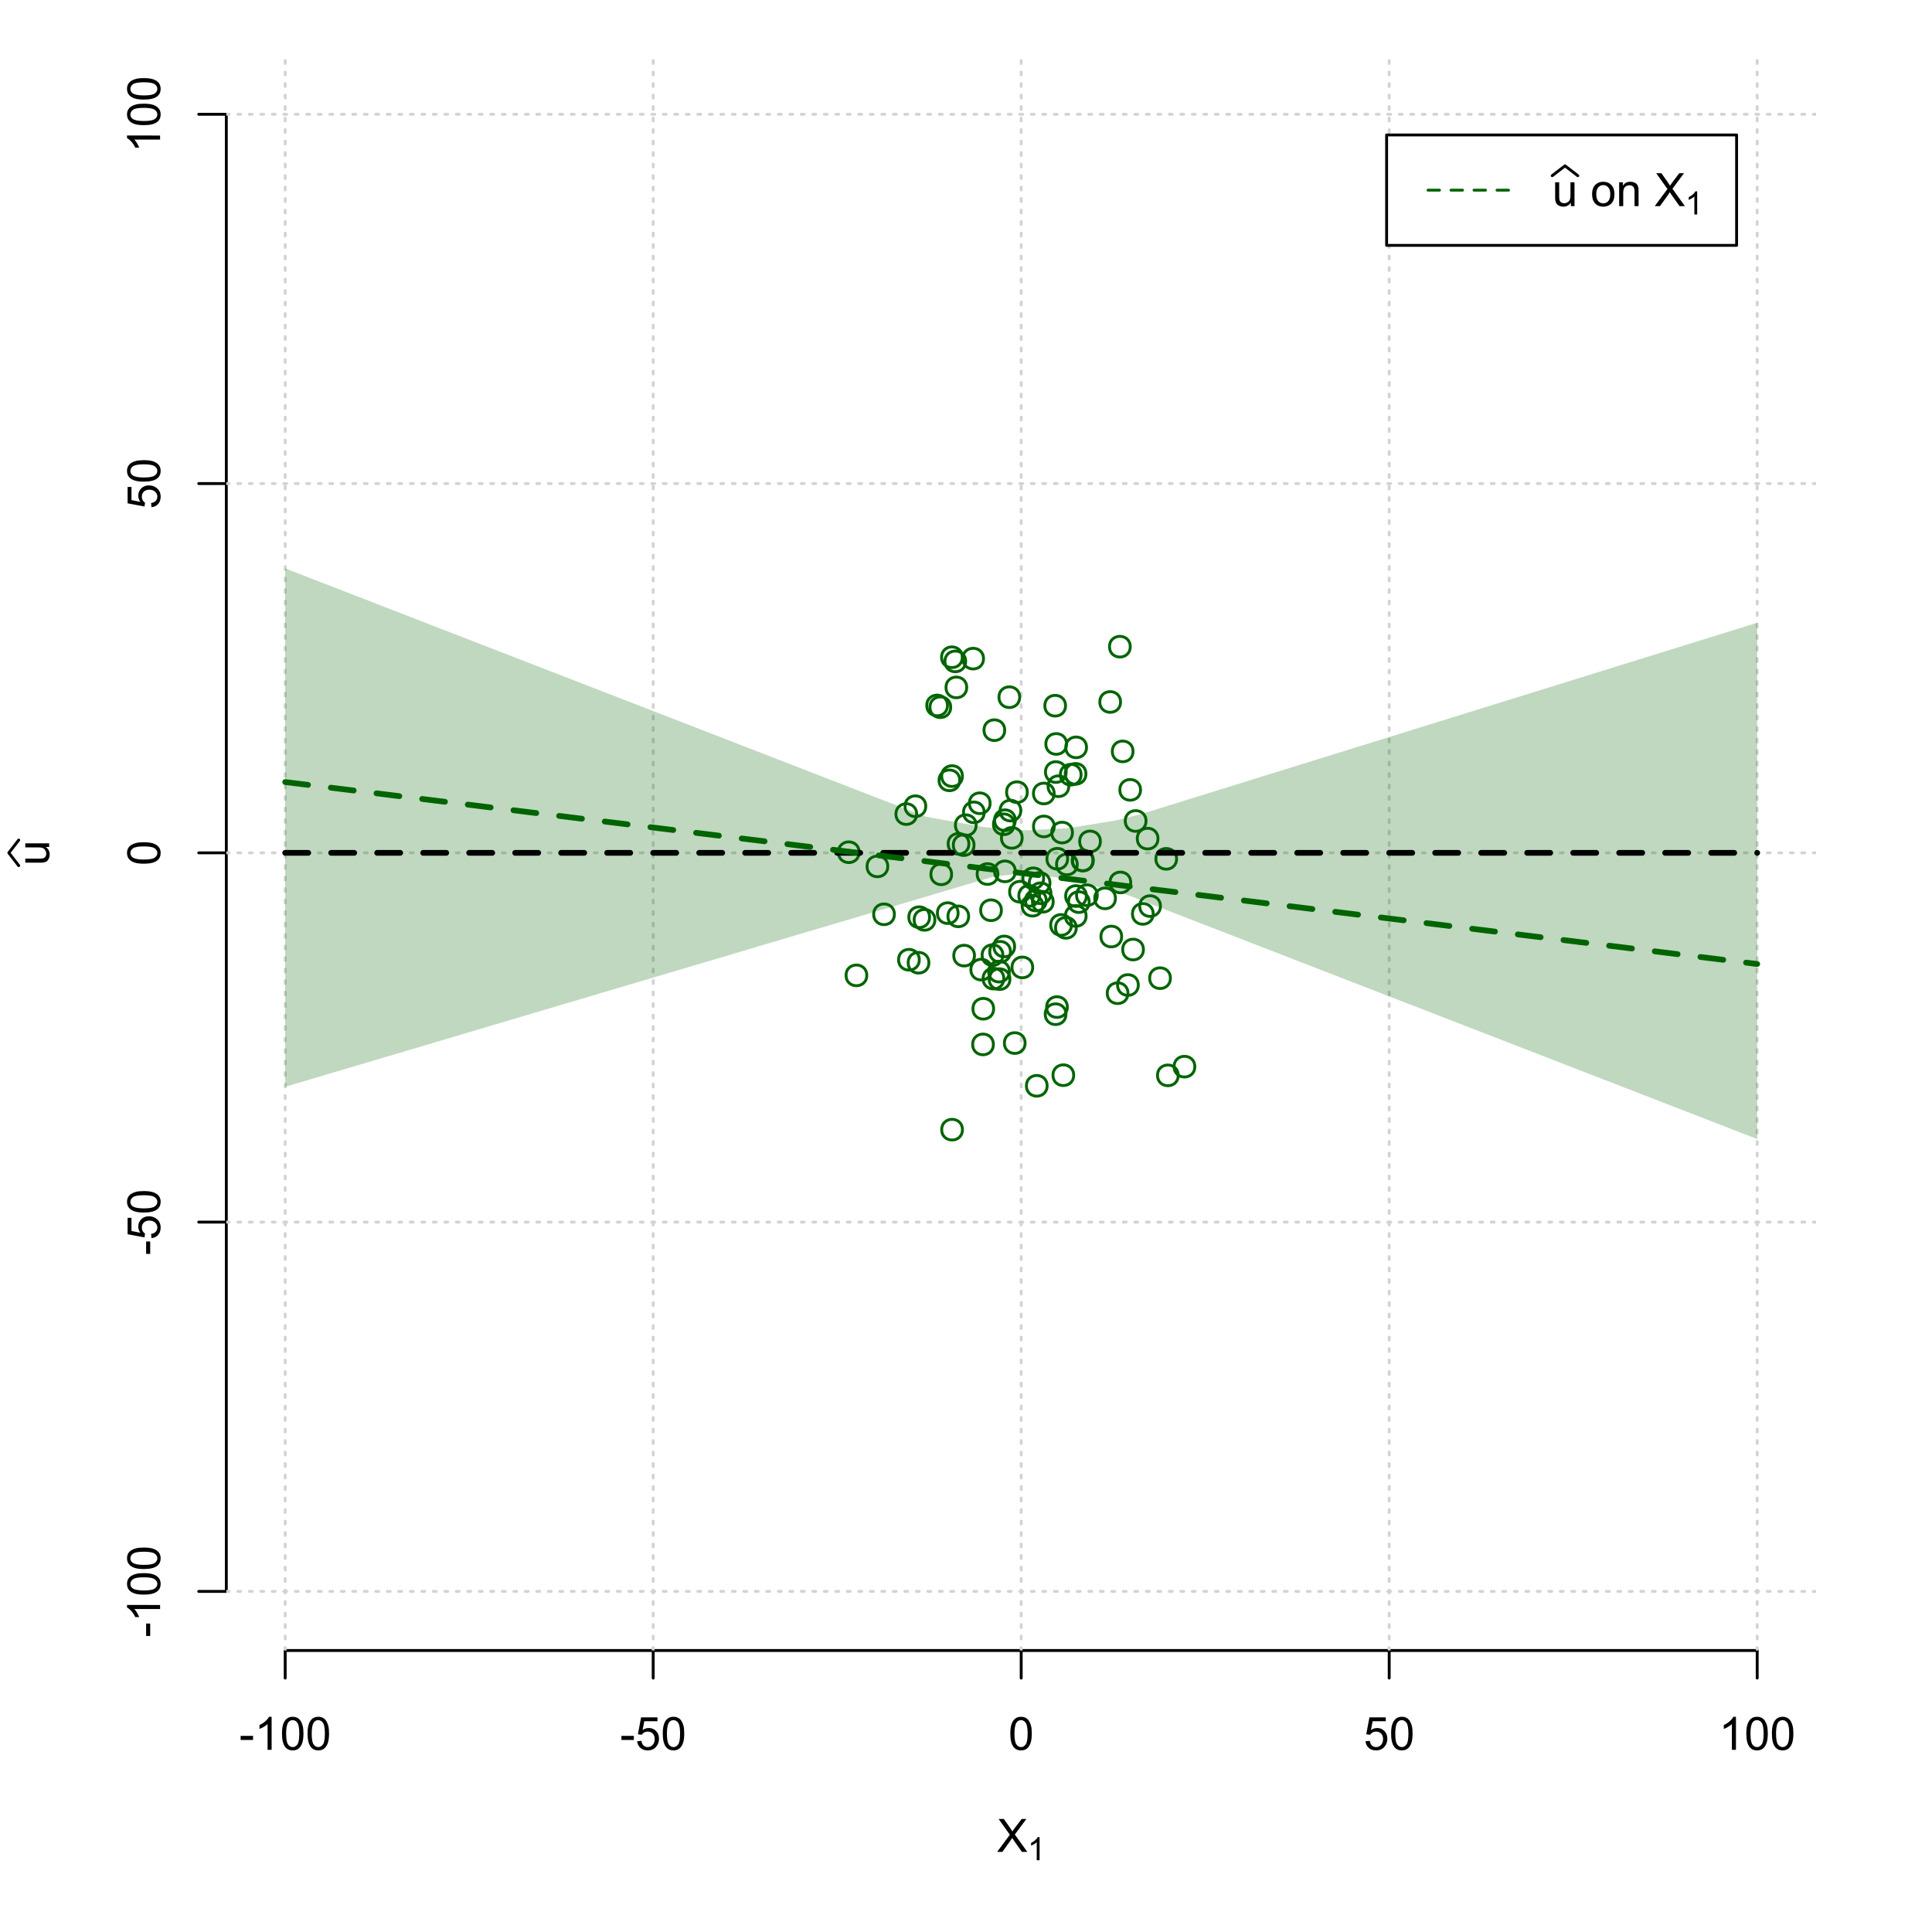 <?xml version="1.0" encoding="UTF-8"?>
<svg xmlns="http://www.w3.org/2000/svg" xmlns:xlink="http://www.w3.org/1999/xlink" width="504pt" height="504pt" viewBox="0 0 504 504" version="1.1">
<defs>
<g>
<symbol overflow="visible" id="glyph0-0">
<path style="stroke:none;" d="M 1.5 0 L 1.5 -7.5 L 7.5 -7.5 L 7.5 0 Z M 1.688 -0.188 L 7.312 -0.188 L 7.312 -7.312 L 1.688 -7.312 Z M 1.688 -0.188 "/>
</symbol>
<symbol overflow="visible" id="glyph0-1">
<path style="stroke:none;" d="M 0.055 0 L 3.375 -4.477 L 0.445 -8.59 L 1.797 -8.59 L 3.359 -6.387 C 3.68 -5.93 3.91 -5.578 4.047 -5.332 C 4.238 -5.645 4.465 -5.969 4.727 -6.312 L 6.457 -8.59 L 7.695 -8.59 L 4.676 -4.539 L 7.93 0 L 6.523 0 L 4.359 -3.062 C 4.238 -3.238 4.113 -3.43 3.984 -3.641 C 3.789 -3.324 3.652 -3.109 3.574 -2.992 L 1.418 0 Z M 0.055 0 "/>
</symbol>
<symbol overflow="visible" id="glyph0-2">
<path style="stroke:none;" d="M 0.383 -2.578 L 0.383 -3.641 L 3.621 -3.641 L 3.621 -2.578 Z M 0.383 -2.578 "/>
</symbol>
<symbol overflow="visible" id="glyph0-3">
<path style="stroke:none;" d="M 4.469 0 L 3.414 0 L 3.414 -6.719 C 3.16 -6.477 2.828 -6.234 2.414 -5.996 C 2 -5.75 1.629 -5.57 1.305 -5.449 L 1.305 -6.469 C 1.895 -6.742 2.41 -7.078 2.852 -7.477 C 3.293 -7.871 3.605 -8.254 3.789 -8.625 L 4.469 -8.625 Z M 4.469 0 "/>
</symbol>
<symbol overflow="visible" id="glyph0-4">
<path style="stroke:none;" d="M 0.5 -4.234 C 0.496 -5.246 0.602 -6.062 0.812 -6.688 C 1.02 -7.305 1.328 -7.785 1.742 -8.121 C 2.148 -8.457 2.668 -8.625 3.297 -8.625 C 3.758 -8.625 4.164 -8.531 4.512 -8.348 C 4.855 -8.16 5.141 -7.891 5.371 -7.543 C 5.594 -7.191 5.773 -6.766 5.906 -6.266 C 6.035 -5.762 6.098 -5.086 6.102 -4.234 C 6.098 -3.227 5.996 -2.414 5.789 -1.797 C 5.578 -1.176 5.266 -0.695 4.859 -0.359 C 4.445 -0.02 3.926 0.145 3.297 0.148 C 2.465 0.145 1.816 -0.148 1.348 -0.742 C 0.781 -1.457 0.496 -2.621 0.5 -4.234 Z M 1.582 -4.234 C 1.582 -2.824 1.746 -1.887 2.074 -1.418 C 2.402 -0.949 2.809 -0.715 3.297 -0.719 C 3.777 -0.715 4.184 -0.949 4.52 -1.422 C 4.848 -1.887 5.016 -2.824 5.016 -4.234 C 5.016 -5.648 4.848 -6.59 4.52 -7.055 C 4.184 -7.516 3.773 -7.746 3.289 -7.75 C 2.801 -7.746 2.414 -7.543 2.125 -7.137 C 1.762 -6.613 1.582 -5.645 1.582 -4.234 Z M 1.582 -4.234 "/>
</symbol>
<symbol overflow="visible" id="glyph0-5">
<path style="stroke:none;" d="M 0.5 -2.25 L 1.605 -2.344 C 1.684 -1.805 1.871 -1.398 2.176 -1.125 C 2.473 -0.852 2.836 -0.715 3.258 -0.719 C 3.766 -0.715 4.195 -0.906 4.547 -1.293 C 4.898 -1.672 5.074 -2.18 5.074 -2.82 C 5.074 -3.414 4.902 -3.891 4.566 -4.242 C 4.227 -4.59 3.785 -4.762 3.242 -4.766 C 2.898 -4.762 2.594 -4.684 2.32 -4.531 C 2.047 -4.375 1.832 -4.176 1.676 -3.93 L 0.688 -4.062 L 1.516 -8.473 L 5.789 -8.473 L 5.789 -7.465 L 2.359 -7.465 L 1.898 -5.156 C 2.414 -5.516 2.953 -5.695 3.523 -5.695 C 4.27 -5.695 4.902 -5.434 5.422 -4.914 C 5.934 -4.395 6.191 -3.727 6.195 -2.914 C 6.191 -2.133 5.965 -1.461 5.516 -0.898 C 4.961 -0.199 4.211 0.145 3.258 0.148 C 2.477 0.145 1.836 -0.07 1.344 -0.508 C 0.844 -0.941 0.562 -1.523 0.5 -2.25 Z M 0.5 -2.25 "/>
</symbol>
<symbol overflow="visible" id="glyph0-6">
<path style="stroke:none;" d="M 4.867 0 L 4.867 -0.914 C 4.379 -0.211 3.723 0.141 2.895 0.141 C 2.527 0.141 2.184 0.07 1.867 -0.07 C 1.547 -0.211 1.309 -0.387 1.156 -0.602 C 1 -0.812 0.895 -1.074 0.832 -1.383 C 0.785 -1.59 0.762 -1.918 0.766 -2.367 L 0.766 -6.223 L 1.82 -6.223 L 1.82 -2.773 C 1.816 -2.219 1.84 -1.848 1.887 -1.656 C 1.949 -1.379 2.09 -1.16 2.309 -1.004 C 2.523 -0.84 2.789 -0.762 3.105 -0.766 C 3.418 -0.762 3.715 -0.844 3.996 -1.008 C 4.273 -1.172 4.469 -1.391 4.586 -1.672 C 4.699 -1.949 4.758 -2.355 4.758 -2.891 L 4.758 -6.223 L 5.812 -6.223 L 5.812 0 Z M 4.867 0 "/>
</symbol>
<symbol overflow="visible" id="glyph0-7">
<path style="stroke:none;" d=""/>
</symbol>
<symbol overflow="visible" id="glyph0-8">
<path style="stroke:none;" d="M 0.398 -3.109 C 0.398 -4.262 0.719 -5.117 1.359 -5.672 C 1.895 -6.133 2.547 -6.363 3.316 -6.363 C 4.172 -6.363 4.871 -6.082 5.414 -5.52 C 5.953 -4.957 6.223 -4.184 6.227 -3.199 C 6.223 -2.398 6.102 -1.766 5.867 -1.309 C 5.625 -0.848 5.277 -0.492 4.82 -0.238 C 4.359 0.016 3.859 0.141 3.316 0.141 C 2.441 0.141 1.734 -0.137 1.203 -0.695 C 0.664 -1.254 0.398 -2.059 0.398 -3.109 Z M 1.484 -3.109 C 1.48 -2.309 1.656 -1.711 2.004 -1.32 C 2.348 -0.922 2.785 -0.727 3.316 -0.727 C 3.84 -0.727 4.273 -0.926 4.621 -1.324 C 4.969 -1.723 5.145 -2.328 5.145 -3.148 C 5.145 -3.914 4.969 -4.496 4.617 -4.895 C 4.266 -5.289 3.832 -5.488 3.316 -5.492 C 2.785 -5.488 2.348 -5.293 2.004 -4.898 C 1.656 -4.5 1.48 -3.902 1.484 -3.109 Z M 1.484 -3.109 "/>
</symbol>
<symbol overflow="visible" id="glyph0-9">
<path style="stroke:none;" d="M 0.789 0 L 0.789 -6.223 L 1.742 -6.223 L 1.742 -5.336 C 2.195 -6.02 2.855 -6.363 3.719 -6.363 C 4.09 -6.363 4.434 -6.293 4.754 -6.16 C 5.066 -6.023 5.305 -5.848 5.461 -5.633 C 5.617 -5.41 5.727 -5.152 5.789 -4.852 C 5.828 -4.656 5.848 -4.312 5.848 -3.828 L 5.848 0 L 4.793 0 L 4.793 -3.785 C 4.793 -4.215 4.75 -4.535 4.668 -4.75 C 4.586 -4.961 4.441 -5.129 4.234 -5.258 C 4.023 -5.383 3.777 -5.449 3.5 -5.449 C 3.047 -5.449 2.66 -5.305 2.332 -5.02 C 2.004 -4.734 1.84 -4.195 1.844 -3.398 L 1.844 0 Z M 0.789 0 "/>
</symbol>
<symbol overflow="visible" id="glyph1-0">
<path style="stroke:none;" d="M 1.051 0 L 1.051 -5.25 L 5.25 -5.25 L 5.25 0 Z M 1.18 -0.133 L 5.117 -0.133 L 5.117 -5.117 L 1.18 -5.117 Z M 1.18 -0.133 "/>
</symbol>
<symbol overflow="visible" id="glyph1-1">
<path style="stroke:none;" d="M 3.129 0 L 2.391 0 L 2.391 -4.703 C 2.211 -4.531 1.977 -4.363 1.691 -4.195 C 1.398 -4.023 1.141 -3.895 0.914 -3.812 L 0.914 -4.527 C 1.328 -4.719 1.688 -4.953 1.996 -5.234 C 2.305 -5.508 2.523 -5.777 2.652 -6.039 L 3.129 -6.039 Z M 3.129 0 "/>
</symbol>
<symbol overflow="visible" id="glyph2-0">
<path style="stroke:none;" d="M 0 -1.5 L -7.5 -1.5 L -7.5 -7.5 L 0 -7.5 Z M -0.188 -1.688 L -0.188 -7.312 L -7.312 -7.312 L -7.312 -1.688 Z M -0.188 -1.688 "/>
</symbol>
<symbol overflow="visible" id="glyph2-1">
<path style="stroke:none;" d="M 0 -4.867 L -0.914 -4.867 C -0.211 -4.379 0.141 -3.723 0.141 -2.895 C 0.141 -2.527 0.07 -2.184 -0.07 -1.867 C -0.211 -1.547 -0.387 -1.309 -0.598 -1.156 C -0.809 -1 -1.07 -0.895 -1.383 -0.832 C -1.59 -0.789 -1.918 -0.766 -2.367 -0.77 L -6.223 -0.77 L -6.223 -1.824 L -2.773 -1.824 C -2.219 -1.82 -1.848 -1.844 -1.656 -1.887 C -1.379 -1.949 -1.16 -2.09 -1.004 -2.309 C -0.84 -2.523 -0.762 -2.789 -0.766 -3.105 C -0.762 -3.418 -0.844 -3.715 -1.008 -3.996 C -1.172 -4.273 -1.391 -4.469 -1.672 -4.586 C -1.945 -4.699 -2.352 -4.758 -2.887 -4.758 L -6.223 -4.758 L -6.223 -5.812 L 0 -5.812 Z M 0 -4.867 "/>
</symbol>
<symbol overflow="visible" id="glyph2-2">
<path style="stroke:none;" d="M -2.578 -0.383 L -3.641 -0.383 L -3.641 -3.621 L -2.578 -3.621 Z M -2.578 -0.383 "/>
</symbol>
<symbol overflow="visible" id="glyph2-3">
<path style="stroke:none;" d="M 0 -4.469 L 0 -3.414 L -6.719 -3.418 C -6.477 -3.16 -6.234 -2.828 -5.996 -2.418 C -5.75 -2.004 -5.57 -1.633 -5.449 -1.309 L -6.469 -1.309 C -6.742 -1.895 -7.078 -2.41 -7.477 -2.852 C -7.871 -3.293 -8.254 -3.605 -8.625 -3.793 L -8.625 -4.473 Z M 0 -4.469 "/>
</symbol>
<symbol overflow="visible" id="glyph2-4">
<path style="stroke:none;" d="M -4.234 -0.5 C -5.246 -0.496 -6.062 -0.602 -6.688 -0.812 C -7.305 -1.02 -7.785 -1.328 -8.121 -1.742 C -8.457 -2.152 -8.625 -2.672 -8.625 -3.301 C -8.625 -3.758 -8.531 -4.164 -8.348 -4.512 C -8.16 -4.859 -7.891 -5.145 -7.543 -5.371 C -7.191 -5.594 -6.766 -5.773 -6.266 -5.906 C -5.762 -6.035 -5.086 -6.098 -4.234 -6.102 C -3.223 -6.098 -2.41 -5.996 -1.793 -5.789 C -1.176 -5.578 -0.695 -5.266 -0.359 -4.859 C -0.02 -4.445 0.145 -3.926 0.148 -3.297 C 0.145 -2.465 -0.148 -1.816 -0.742 -1.348 C -1.457 -0.781 -2.621 -0.496 -4.234 -0.5 Z M -4.234 -1.582 C -2.824 -1.582 -1.887 -1.746 -1.418 -2.074 C -0.949 -2.402 -0.715 -2.809 -0.719 -3.297 C -0.715 -3.777 -0.949 -4.184 -1.422 -4.52 C -1.887 -4.848 -2.824 -5.016 -4.234 -5.016 C -5.648 -5.016 -6.59 -4.848 -7.055 -4.52 C -7.516 -4.188 -7.746 -3.777 -7.75 -3.289 C -7.746 -2.801 -7.543 -2.414 -7.137 -2.129 C -6.613 -1.762 -5.645 -1.582 -4.234 -1.582 Z M -4.234 -1.582 "/>
</symbol>
<symbol overflow="visible" id="glyph2-5">
<path style="stroke:none;" d="M -2.25 -0.5 L -2.344 -1.605 C -1.805 -1.684 -1.398 -1.871 -1.125 -2.176 C -0.852 -2.473 -0.715 -2.836 -0.719 -3.258 C -0.715 -3.766 -0.906 -4.195 -1.293 -4.547 C -1.672 -4.898 -2.18 -5.074 -2.816 -5.074 C -3.414 -5.074 -3.891 -4.902 -4.242 -4.566 C -4.59 -4.227 -4.762 -3.785 -4.766 -3.242 C -4.762 -2.898 -4.684 -2.594 -4.531 -2.32 C -4.375 -2.047 -4.176 -1.832 -3.93 -1.676 L -4.062 -0.688 L -8.473 -1.52 L -8.473 -5.789 L -7.465 -5.789 L -7.465 -2.363 L -5.156 -1.898 C -5.516 -2.414 -5.695 -2.953 -5.695 -3.523 C -5.695 -4.27 -5.434 -4.902 -4.914 -5.422 C -4.395 -5.934 -3.727 -6.191 -2.91 -6.195 C -2.133 -6.191 -1.461 -5.965 -0.895 -5.516 C -0.199 -4.961 0.145 -4.211 0.148 -3.258 C 0.145 -2.477 -0.07 -1.836 -0.508 -1.344 C -0.941 -0.848 -1.523 -0.566 -2.25 -0.5 Z M -2.25 -0.5 "/>
</symbol>
</g>
<clipPath id="clip1">
  <path d="M 74 14.398 L 75 14.398 L 75 430.559 L 74 430.559 Z M 74 14.398 "/>
</clipPath>
<clipPath id="clip2">
  <path d="M 170 14.398 L 171 14.398 L 171 430.559 L 170 430.559 Z M 170 14.398 "/>
</clipPath>
<clipPath id="clip3">
  <path d="M 266 14.398 L 267 14.398 L 267 430.559 L 266 430.559 Z M 266 14.398 "/>
</clipPath>
<clipPath id="clip4">
  <path d="M 362 14.398 L 363 14.398 L 363 430.559 L 362 430.559 Z M 362 14.398 "/>
</clipPath>
<clipPath id="clip5">
  <path d="M 458 14.398 L 459 14.398 L 459 430.559 L 458 430.559 Z M 458 14.398 "/>
</clipPath>
<clipPath id="clip6">
  <path d="M 59.039 414 L 473.758 414 L 473.758 416 L 59.039 416 Z M 59.039 414 "/>
</clipPath>
<clipPath id="clip7">
  <path d="M 59.039 318 L 473.758 318 L 473.758 320 L 59.039 320 Z M 59.039 318 "/>
</clipPath>
<clipPath id="clip8">
  <path d="M 59.039 222 L 473.758 222 L 473.758 223 L 59.039 223 Z M 59.039 222 "/>
</clipPath>
<clipPath id="clip9">
  <path d="M 59.039 125 L 473.758 125 L 473.758 127 L 59.039 127 Z M 59.039 125 "/>
</clipPath>
<clipPath id="clip10">
  <path d="M 59.039 29 L 473.758 29 L 473.758 31 L 59.039 31 Z M 59.039 29 "/>
</clipPath>
</defs>
<g id="surface2916">
<rect x="0" y="0" width="504" height="504" style="fill:rgb(100%,100%,100%);fill-opacity:1;stroke:none;"/>
<g style="fill:rgb(0%,0%,0%);fill-opacity:1;">
  <use xlink:href="#glyph0-1" x="260.062" y="483.102"/>
</g>
<g style="fill:rgb(0%,0%,0%);fill-opacity:1;">
  <use xlink:href="#glyph1-1" x="268.066" y="485.281"/>
</g>
<g style="fill:rgb(0%,0%,0%);fill-opacity:1;">
  <use xlink:href="#glyph2-1" x="12.82" y="225.816"/>
</g>
<path style="fill:none;stroke-width:0.75;stroke-linecap:round;stroke-linejoin:round;stroke:rgb(0%,0%,0%);stroke-opacity:1;stroke-miterlimit:10;" d="M 4.879 225.816 L 2.301 222.48 L 4.879 219.145 "/>
<path style="fill:none;stroke-width:0.75;stroke-linecap:round;stroke-linejoin:round;stroke:rgb(0%,0%,0%);stroke-opacity:1;stroke-miterlimit:10;" d="M 74.398 430.559 L 458.398 430.559 "/>
<path style="fill:none;stroke-width:0.75;stroke-linecap:round;stroke-linejoin:round;stroke:rgb(0%,0%,0%);stroke-opacity:1;stroke-miterlimit:10;" d="M 74.398 430.559 L 74.398 437.762 "/>
<path style="fill:none;stroke-width:0.75;stroke-linecap:round;stroke-linejoin:round;stroke:rgb(0%,0%,0%);stroke-opacity:1;stroke-miterlimit:10;" d="M 170.398 430.559 L 170.398 437.762 "/>
<path style="fill:none;stroke-width:0.75;stroke-linecap:round;stroke-linejoin:round;stroke:rgb(0%,0%,0%);stroke-opacity:1;stroke-miterlimit:10;" d="M 266.398 430.559 L 266.398 437.762 "/>
<path style="fill:none;stroke-width:0.75;stroke-linecap:round;stroke-linejoin:round;stroke:rgb(0%,0%,0%);stroke-opacity:1;stroke-miterlimit:10;" d="M 362.398 430.559 L 362.398 437.762 "/>
<path style="fill:none;stroke-width:0.75;stroke-linecap:round;stroke-linejoin:round;stroke:rgb(0%,0%,0%);stroke-opacity:1;stroke-miterlimit:10;" d="M 458.398 430.559 L 458.398 437.762 "/>
<g style="fill:rgb(0%,0%,0%);fill-opacity:1;">
  <use xlink:href="#glyph0-2" x="62.391" y="456.48"/>
  <use xlink:href="#glyph0-3" x="66.387" y="456.48"/>
  <use xlink:href="#glyph0-4" x="73.061" y="456.48"/>
  <use xlink:href="#glyph0-4" x="79.734" y="456.48"/>
</g>
<g style="fill:rgb(0%,0%,0%);fill-opacity:1;">
  <use xlink:href="#glyph0-2" x="161.727" y="456.48"/>
  <use xlink:href="#glyph0-5" x="165.723" y="456.48"/>
  <use xlink:href="#glyph0-4" x="172.396" y="456.48"/>
</g>
<g style="fill:rgb(0%,0%,0%);fill-opacity:1;">
  <use xlink:href="#glyph0-4" x="263.062" y="456.48"/>
</g>
<g style="fill:rgb(0%,0%,0%);fill-opacity:1;">
  <use xlink:href="#glyph0-5" x="355.727" y="456.48"/>
  <use xlink:href="#glyph0-4" x="362.4" y="456.48"/>
</g>
<g style="fill:rgb(0%,0%,0%);fill-opacity:1;">
  <use xlink:href="#glyph0-3" x="448.387" y="456.48"/>
  <use xlink:href="#glyph0-4" x="455.061" y="456.48"/>
  <use xlink:href="#glyph0-4" x="461.734" y="456.48"/>
</g>
<path style="fill:none;stroke-width:0.75;stroke-linecap:round;stroke-linejoin:round;stroke:rgb(0%,0%,0%);stroke-opacity:1;stroke-miterlimit:10;" d="M 59.039 415.148 L 59.039 29.812 "/>
<path style="fill:none;stroke-width:0.75;stroke-linecap:round;stroke-linejoin:round;stroke:rgb(0%,0%,0%);stroke-opacity:1;stroke-miterlimit:10;" d="M 59.039 415.148 L 51.84 415.148 "/>
<path style="fill:none;stroke-width:0.75;stroke-linecap:round;stroke-linejoin:round;stroke:rgb(0%,0%,0%);stroke-opacity:1;stroke-miterlimit:10;" d="M 59.039 318.812 L 51.84 318.812 "/>
<path style="fill:none;stroke-width:0.75;stroke-linecap:round;stroke-linejoin:round;stroke:rgb(0%,0%,0%);stroke-opacity:1;stroke-miterlimit:10;" d="M 59.039 222.48 L 51.84 222.48 "/>
<path style="fill:none;stroke-width:0.75;stroke-linecap:round;stroke-linejoin:round;stroke:rgb(0%,0%,0%);stroke-opacity:1;stroke-miterlimit:10;" d="M 59.039 126.148 L 51.84 126.148 "/>
<path style="fill:none;stroke-width:0.75;stroke-linecap:round;stroke-linejoin:round;stroke:rgb(0%,0%,0%);stroke-opacity:1;stroke-miterlimit:10;" d="M 59.039 29.812 L 51.84 29.812 "/>
<g style="fill:rgb(0%,0%,0%);fill-opacity:1;">
  <use xlink:href="#glyph2-2" x="41.762" y="427.156"/>
  <use xlink:href="#glyph2-3" x="41.762" y="423.16"/>
  <use xlink:href="#glyph2-4" x="41.762" y="416.486"/>
  <use xlink:href="#glyph2-4" x="41.762" y="409.812"/>
</g>
<g style="fill:rgb(0%,0%,0%);fill-opacity:1;">
  <use xlink:href="#glyph2-2" x="41.762" y="327.484"/>
  <use xlink:href="#glyph2-5" x="41.762" y="323.488"/>
  <use xlink:href="#glyph2-4" x="41.762" y="316.814"/>
</g>
<g style="fill:rgb(0%,0%,0%);fill-opacity:1;">
  <use xlink:href="#glyph2-4" x="41.762" y="225.816"/>
</g>
<g style="fill:rgb(0%,0%,0%);fill-opacity:1;">
  <use xlink:href="#glyph2-5" x="41.762" y="132.82"/>
  <use xlink:href="#glyph2-4" x="41.762" y="126.146"/>
</g>
<g style="fill:rgb(0%,0%,0%);fill-opacity:1;">
  <use xlink:href="#glyph2-3" x="41.762" y="39.824"/>
  <use xlink:href="#glyph2-4" x="41.762" y="33.15"/>
  <use xlink:href="#glyph2-4" x="41.762" y="26.477"/>
</g>
<g clip-path="url(#clip1)" clip-rule="nonzero">
<path style="fill:none;stroke-width:0.75;stroke-linecap:round;stroke-linejoin:round;stroke:rgb(82.745%,82.745%,82.745%);stroke-opacity:1;stroke-dasharray:0.75,2.25;stroke-miterlimit:10;" d="M 74.398 430.559 L 74.398 14.398 "/>
</g>
<g clip-path="url(#clip2)" clip-rule="nonzero">
<path style="fill:none;stroke-width:0.75;stroke-linecap:round;stroke-linejoin:round;stroke:rgb(82.745%,82.745%,82.745%);stroke-opacity:1;stroke-dasharray:0.75,2.25;stroke-miterlimit:10;" d="M 170.398 430.559 L 170.398 14.398 "/>
</g>
<g clip-path="url(#clip3)" clip-rule="nonzero">
<path style="fill:none;stroke-width:0.75;stroke-linecap:round;stroke-linejoin:round;stroke:rgb(82.745%,82.745%,82.745%);stroke-opacity:1;stroke-dasharray:0.75,2.25;stroke-miterlimit:10;" d="M 266.398 430.559 L 266.398 14.398 "/>
</g>
<g clip-path="url(#clip4)" clip-rule="nonzero">
<path style="fill:none;stroke-width:0.75;stroke-linecap:round;stroke-linejoin:round;stroke:rgb(82.745%,82.745%,82.745%);stroke-opacity:1;stroke-dasharray:0.75,2.25;stroke-miterlimit:10;" d="M 362.398 430.559 L 362.398 14.398 "/>
</g>
<g clip-path="url(#clip5)" clip-rule="nonzero">
<path style="fill:none;stroke-width:0.75;stroke-linecap:round;stroke-linejoin:round;stroke:rgb(82.745%,82.745%,82.745%);stroke-opacity:1;stroke-dasharray:0.75,2.25;stroke-miterlimit:10;" d="M 458.398 430.559 L 458.398 14.398 "/>
</g>
<g clip-path="url(#clip6)" clip-rule="nonzero">
<path style="fill:none;stroke-width:0.75;stroke-linecap:round;stroke-linejoin:round;stroke:rgb(82.745%,82.745%,82.745%);stroke-opacity:1;stroke-dasharray:0.75,2.25;stroke-miterlimit:10;" d="M 59.039 415.148 L 473.762 415.148 "/>
</g>
<g clip-path="url(#clip7)" clip-rule="nonzero">
<path style="fill:none;stroke-width:0.75;stroke-linecap:round;stroke-linejoin:round;stroke:rgb(82.745%,82.745%,82.745%);stroke-opacity:1;stroke-dasharray:0.75,2.25;stroke-miterlimit:10;" d="M 59.039 318.812 L 473.762 318.812 "/>
</g>
<g clip-path="url(#clip8)" clip-rule="nonzero">
<path style="fill:none;stroke-width:0.75;stroke-linecap:round;stroke-linejoin:round;stroke:rgb(82.745%,82.745%,82.745%);stroke-opacity:1;stroke-dasharray:0.75,2.25;stroke-miterlimit:10;" d="M 59.039 222.48 L 473.762 222.48 "/>
</g>
<g clip-path="url(#clip9)" clip-rule="nonzero">
<path style="fill:none;stroke-width:0.75;stroke-linecap:round;stroke-linejoin:round;stroke:rgb(82.745%,82.745%,82.745%);stroke-opacity:1;stroke-dasharray:0.75,2.25;stroke-miterlimit:10;" d="M 59.039 126.148 L 473.762 126.148 "/>
</g>
<g clip-path="url(#clip10)" clip-rule="nonzero">
<path style="fill:none;stroke-width:0.75;stroke-linecap:round;stroke-linejoin:round;stroke:rgb(82.745%,82.745%,82.745%);stroke-opacity:1;stroke-dasharray:0.75,2.25;stroke-miterlimit:10;" d="M 59.039 29.812 L 473.762 29.812 "/>
</g>
<path style=" stroke:none;fill-rule:nonzero;fill:rgb(0%,39.216%,0%);fill-opacity:0.251;" d="M 74.398 73.859 L 74.398 148.285 L 76.32 149.027 L 78.238 149.773 L 80.16 150.516 L 82.078 151.262 L 84 152.004 L 85.922 152.75 L 87.84 153.492 L 89.762 154.238 L 91.68 154.98 L 93.602 155.727 L 95.52 156.469 L 97.441 157.215 L 99.359 157.957 L 101.281 158.703 L 103.199 159.445 L 105.121 160.191 L 107.039 160.938 L 108.961 161.68 L 110.879 162.426 L 112.801 163.168 L 114.719 163.914 L 116.641 164.656 L 118.559 165.402 L 120.48 166.145 L 122.398 166.891 L 124.32 167.633 L 126.238 168.379 L 128.16 169.121 L 130.078 169.867 L 132 170.609 L 133.922 171.355 L 135.84 172.098 L 137.762 172.844 L 139.68 173.59 L 141.602 174.332 L 143.52 175.078 L 145.441 175.82 L 147.359 176.566 L 149.281 177.309 L 151.199 178.055 L 153.121 178.797 L 155.039 179.543 L 156.961 180.285 L 158.879 181.031 L 160.801 181.773 L 162.719 182.52 L 164.641 183.262 L 166.559 184.008 L 168.48 184.75 L 170.398 185.496 L 172.32 186.242 L 174.238 186.984 L 176.16 187.73 L 178.078 188.473 L 180 189.219 L 181.922 189.961 L 183.84 190.707 L 185.762 191.449 L 187.68 192.195 L 189.602 192.938 L 191.52 193.684 L 193.441 194.426 L 195.359 195.172 L 197.281 195.914 L 199.199 196.66 L 201.121 197.402 L 203.039 198.148 L 204.961 198.895 L 206.879 199.637 L 208.801 200.383 L 210.719 201.125 L 212.641 201.871 L 214.559 202.613 L 216.48 203.359 L 218.398 204.102 L 220.32 204.848 L 222.238 205.59 L 224.16 206.336 L 226.078 207.078 L 228 207.824 L 229.922 208.566 L 231.84 209.312 L 233.762 210.055 L 235.68 210.801 L 237.602 211.547 L 239.52 212.289 L 241.441 213.004 L 243.359 213.398 L 245.281 213.738 L 247.199 214.078 L 249.121 214.418 L 251.039 214.762 L 252.961 215.102 L 254.879 215.441 L 256.801 215.781 L 258.719 215.953 L 260.641 216.117 L 262.559 216.285 L 264.48 216.453 L 266.398 216.617 L 268.32 216.566 L 270.238 216.473 L 272.16 216.379 L 274.078 216.285 L 277.922 216.098 L 279.84 215.863 L 281.762 215.551 L 283.68 215.238 L 285.602 214.926 L 287.52 214.613 L 289.441 214.301 L 291.359 213.957 L 293.281 213.496 L 295.199 212.988 L 297.121 212.48 L 299.039 211.953 L 300.961 211.359 L 302.879 210.762 L 304.801 210.164 L 306.719 209.57 L 308.641 208.973 L 310.559 208.375 L 312.48 207.781 L 314.398 207.184 L 316.32 206.586 L 318.238 205.992 L 320.16 205.395 L 322.078 204.801 L 325.922 203.605 L 327.84 203.012 L 329.762 202.414 L 331.68 201.816 L 333.602 201.223 L 335.52 200.625 L 337.441 200.027 L 339.359 199.434 L 341.281 198.836 L 343.199 198.238 L 345.121 197.645 L 347.039 197.047 L 348.961 196.453 L 350.879 195.855 L 352.801 195.258 L 354.719 194.664 L 356.641 194.066 L 358.559 193.469 L 360.48 192.875 L 362.398 192.277 L 364.32 191.68 L 366.238 191.086 L 368.16 190.488 L 370.078 189.895 L 373.922 188.699 L 375.84 188.105 L 377.762 187.508 L 379.68 186.91 L 381.602 186.316 L 383.52 185.719 L 385.441 185.121 L 387.359 184.527 L 389.281 183.93 L 391.199 183.332 L 393.121 182.738 L 395.039 182.141 L 396.961 181.547 L 398.879 180.949 L 400.801 180.352 L 402.719 179.758 L 404.641 179.16 L 406.559 178.562 L 408.48 177.969 L 410.398 177.371 L 412.32 176.773 L 414.238 176.18 L 416.16 175.582 L 418.078 174.984 L 420 174.391 L 421.922 173.793 L 423.84 173.199 L 425.762 172.602 L 427.68 172.004 L 429.602 171.41 L 431.52 170.812 L 433.441 170.215 L 435.359 169.621 L 437.281 169.023 L 439.199 168.426 L 441.121 167.832 L 443.039 167.234 L 444.961 166.637 L 446.879 166.043 L 448.801 165.445 L 450.719 164.852 L 452.641 164.254 L 454.559 163.656 L 456.48 163.062 L 458.398 162.465 L 458.398 102.84 L 458.398 371.559 L 458.398 297.133 L 456.48 296.391 L 454.559 295.645 L 452.641 294.902 L 450.719 294.156 L 448.801 293.414 L 446.879 292.668 L 444.961 291.926 L 443.039 291.18 L 441.121 290.438 L 439.199 289.691 L 437.281 288.949 L 435.359 288.203 L 433.441 287.461 L 431.52 286.715 L 429.602 285.969 L 427.68 285.227 L 425.762 284.48 L 423.84 283.738 L 421.922 282.992 L 420 282.25 L 418.078 281.504 L 416.16 280.762 L 414.238 280.016 L 412.32 279.273 L 410.398 278.527 L 408.48 277.785 L 406.559 277.039 L 404.641 276.297 L 402.719 275.551 L 400.801 274.809 L 398.879 274.062 L 396.961 273.316 L 395.039 272.574 L 393.121 271.828 L 391.199 271.086 L 389.281 270.34 L 387.359 269.598 L 385.441 268.852 L 383.52 268.109 L 381.602 267.363 L 379.68 266.621 L 377.762 265.875 L 375.84 265.133 L 373.922 264.387 L 372 263.645 L 370.078 262.898 L 368.16 262.156 L 366.238 261.41 L 364.32 260.664 L 362.398 259.922 L 360.48 259.176 L 358.559 258.434 L 356.641 257.688 L 354.719 256.945 L 352.801 256.199 L 350.879 255.457 L 348.961 254.711 L 347.039 253.969 L 345.121 253.223 L 343.199 252.48 L 341.281 251.734 L 339.359 250.992 L 337.441 250.246 L 335.52 249.504 L 333.602 248.758 L 331.68 248.012 L 329.762 247.27 L 327.84 246.523 L 325.922 245.781 L 324 245.035 L 322.078 244.293 L 320.16 243.547 L 318.238 242.805 L 316.32 242.059 L 314.398 241.316 L 312.48 240.57 L 310.559 239.828 L 308.641 239.082 L 306.719 238.34 L 304.801 237.594 L 302.879 236.852 L 300.961 236.105 L 299.039 235.359 L 297.121 234.617 L 295.199 233.871 L 293.281 233.191 L 291.359 232.688 L 289.441 232.184 L 287.52 231.68 L 285.602 231.176 L 283.68 230.672 L 281.762 230.164 L 279.84 229.66 L 277.922 229.199 L 276 228.93 L 274.078 228.691 L 272.16 228.457 L 270.238 228.219 L 268.32 228.059 L 266.398 228.059 L 264.48 228.109 L 262.559 228.305 L 260.641 228.508 L 258.719 228.812 L 256.801 229.379 L 254.879 229.949 L 252.961 230.52 L 251.039 231.09 L 249.121 231.66 L 247.199 232.23 L 245.281 232.801 L 243.359 233.371 L 241.441 233.938 L 239.52 234.508 L 237.602 235.078 L 235.68 235.648 L 233.762 236.219 L 231.84 236.789 L 229.922 237.359 L 228 237.926 L 226.078 238.496 L 224.16 239.066 L 222.238 239.637 L 220.32 240.207 L 218.398 240.777 L 216.48 241.348 L 214.559 241.914 L 212.641 242.484 L 210.719 243.055 L 208.801 243.625 L 206.879 244.195 L 204.961 244.766 L 203.039 245.336 L 201.121 245.902 L 199.199 246.473 L 197.281 247.043 L 195.359 247.613 L 193.441 248.184 L 191.52 248.754 L 189.602 249.324 L 187.68 249.895 L 185.762 250.461 L 183.84 251.031 L 181.922 251.602 L 178.078 252.742 L 176.16 253.312 L 174.238 253.883 L 172.32 254.449 L 170.398 255.02 L 168.48 255.59 L 166.559 256.16 L 164.641 256.73 L 162.719 257.301 L 160.801 257.871 L 158.879 258.438 L 156.961 259.008 L 155.039 259.578 L 153.121 260.148 L 151.199 260.719 L 149.281 261.289 L 147.359 261.859 L 145.441 262.426 L 143.52 262.996 L 141.602 263.566 L 139.68 264.137 L 137.762 264.707 L 135.84 265.277 L 133.922 265.848 L 132 266.414 L 130.078 266.984 L 128.16 267.555 L 126.238 268.125 L 124.32 268.695 L 122.398 269.266 L 120.48 269.836 L 118.559 270.406 L 116.641 270.973 L 114.719 271.543 L 112.801 272.113 L 110.879 272.684 L 108.961 273.254 L 107.039 273.824 L 105.121 274.395 L 103.199 274.961 L 101.281 275.531 L 99.359 276.102 L 97.441 276.672 L 95.52 277.242 L 93.602 277.812 L 91.68 278.383 L 89.762 278.949 L 87.84 279.52 L 85.922 280.09 L 82.078 281.23 L 80.16 281.801 L 78.238 282.371 L 76.32 282.938 L 74.398 283.508 L 74.398 341.34 Z M 74.398 73.859 "/>
<path style="fill:none;stroke-width:0.75;stroke-linecap:round;stroke-linejoin:round;stroke:rgb(0%,39.216%,0%);stroke-opacity:1;stroke-miterlimit:10;" d="M 273.164 283.254 C 273.164 286.855 267.766 286.855 267.766 283.254 C 267.766 279.652 273.164 279.652 273.164 283.254 "/>
<path style="fill:none;stroke-width:0.75;stroke-linecap:round;stroke-linejoin:round;stroke:rgb(0%,39.216%,0%);stroke-opacity:1;stroke-miterlimit:10;" d="M 274.742 235.246 C 274.742 238.844 269.344 238.844 269.344 235.246 C 269.344 231.645 274.742 231.645 274.742 235.246 "/>
<path style="fill:none;stroke-width:0.75;stroke-linecap:round;stroke-linejoin:round;stroke:rgb(0%,39.216%,0%);stroke-opacity:1;stroke-miterlimit:10;" d="M 298.281 247.707 C 298.281 251.305 292.879 251.305 292.879 247.707 C 292.879 244.105 298.281 244.105 298.281 247.707 "/>
<path style="fill:none;stroke-width:0.75;stroke-linecap:round;stroke-linejoin:round;stroke:rgb(0%,39.216%,0%);stroke-opacity:1;stroke-miterlimit:10;" d="M 296.945 256.961 C 296.945 260.562 291.543 260.562 291.543 256.961 C 291.543 253.363 296.945 253.363 296.945 256.961 "/>
<path style="fill:none;stroke-width:0.75;stroke-linecap:round;stroke-linejoin:round;stroke:rgb(0%,39.216%,0%);stroke-opacity:1;stroke-miterlimit:10;" d="M 286.246 233.535 C 286.246 237.137 280.844 237.137 280.844 233.535 C 280.844 229.938 286.246 229.938 286.246 233.535 "/>
<path style="fill:none;stroke-width:0.75;stroke-linecap:round;stroke-linejoin:round;stroke:rgb(0%,39.216%,0%);stroke-opacity:1;stroke-miterlimit:10;" d="M 264.68 246.902 C 264.68 250.5 259.281 250.5 259.281 246.902 C 259.281 243.301 264.68 243.301 264.68 246.902 "/>
<path style="fill:none;stroke-width:0.75;stroke-linecap:round;stroke-linejoin:round;stroke:rgb(0%,39.216%,0%);stroke-opacity:1;stroke-miterlimit:10;" d="M 302.078 218.77 C 302.078 222.367 296.68 222.367 296.68 218.77 C 296.68 215.168 302.078 215.168 302.078 218.77 "/>
<path style="fill:none;stroke-width:0.75;stroke-linecap:round;stroke-linejoin:round;stroke:rgb(0%,39.216%,0%);stroke-opacity:1;stroke-miterlimit:10;" d="M 251.062 202.457 C 251.062 206.059 245.66 206.059 245.66 202.457 C 245.66 198.855 251.062 198.855 251.062 202.457 "/>
<path style="fill:none;stroke-width:0.75;stroke-linecap:round;stroke-linejoin:round;stroke:rgb(0%,39.216%,0%);stroke-opacity:1;stroke-miterlimit:10;" d="M 278.812 205.098 C 278.812 208.699 273.414 208.699 273.414 205.098 C 273.414 201.5 278.812 201.5 278.812 205.098 "/>
<path style="fill:none;stroke-width:0.75;stroke-linecap:round;stroke-linejoin:round;stroke:rgb(0%,39.216%,0%);stroke-opacity:1;stroke-miterlimit:10;" d="M 274.996 207 C 274.996 210.602 269.594 210.602 269.594 207 C 269.594 203.402 274.996 203.402 274.996 207 "/>
<path style="fill:none;stroke-width:0.75;stroke-linecap:round;stroke-linejoin:round;stroke:rgb(0%,39.216%,0%);stroke-opacity:1;stroke-miterlimit:10;" d="M 283.332 238.949 C 283.332 242.547 277.93 242.547 277.93 238.949 C 277.93 235.348 283.332 235.348 283.332 238.949 "/>
<path style="fill:none;stroke-width:0.75;stroke-linecap:round;stroke-linejoin:round;stroke:rgb(0%,39.216%,0%);stroke-opacity:1;stroke-miterlimit:10;" d="M 266.004 181.875 C 266.004 185.477 260.602 185.477 260.602 181.875 C 260.602 178.273 266.004 178.273 266.004 181.875 "/>
<path style="fill:none;stroke-width:0.75;stroke-linecap:round;stroke-linejoin:round;stroke:rgb(0%,39.216%,0%);stroke-opacity:1;stroke-miterlimit:10;" d="M 239.812 250.371 C 239.812 253.969 234.414 253.969 234.414 250.371 C 234.414 246.77 239.812 246.77 239.812 250.371 "/>
<path style="fill:none;stroke-width:0.75;stroke-linecap:round;stroke-linejoin:round;stroke:rgb(0%,39.216%,0%);stroke-opacity:1;stroke-miterlimit:10;" d="M 262.098 190.48 C 262.098 194.078 256.699 194.078 256.699 190.48 C 256.699 186.879 262.098 186.879 262.098 190.48 "/>
<path style="fill:none;stroke-width:0.75;stroke-linecap:round;stroke-linejoin:round;stroke:rgb(0%,39.216%,0%);stroke-opacity:1;stroke-miterlimit:10;" d="M 251.031 171.457 C 251.031 175.059 245.629 175.059 245.629 171.457 C 245.629 167.859 251.031 167.859 251.031 171.457 "/>
<path style="fill:none;stroke-width:0.75;stroke-linecap:round;stroke-linejoin:round;stroke:rgb(0%,39.216%,0%);stroke-opacity:1;stroke-miterlimit:10;" d="M 305.32 255.172 C 305.32 258.773 299.918 258.773 299.918 255.172 C 299.918 251.57 305.32 251.57 305.32 255.172 "/>
<path style="fill:none;stroke-width:0.75;stroke-linecap:round;stroke-linejoin:round;stroke:rgb(0%,39.216%,0%);stroke-opacity:1;stroke-miterlimit:10;" d="M 263.598 248.289 C 263.598 251.891 258.195 251.891 258.195 248.289 C 258.195 244.691 263.598 244.691 263.598 248.289 "/>
<path style="fill:none;stroke-width:0.75;stroke-linecap:round;stroke-linejoin:round;stroke:rgb(0%,39.216%,0%);stroke-opacity:1;stroke-miterlimit:10;" d="M 254.641 215.262 C 254.641 218.863 249.238 218.863 249.238 215.262 C 249.238 211.664 254.641 211.664 254.641 215.262 "/>
<path style="fill:none;stroke-width:0.75;stroke-linecap:round;stroke-linejoin:round;stroke:rgb(0%,39.216%,0%);stroke-opacity:1;stroke-miterlimit:10;" d="M 274.152 233.023 C 274.152 236.625 268.754 236.625 268.754 233.023 C 268.754 229.422 274.152 229.422 274.152 233.023 "/>
<path style="fill:none;stroke-width:0.75;stroke-linecap:round;stroke-linejoin:round;stroke:rgb(0%,39.216%,0%);stroke-opacity:1;stroke-miterlimit:10;" d="M 285.215 224.488 C 285.215 228.09 279.816 228.09 279.816 224.488 C 279.816 220.891 285.215 220.891 285.215 224.488 "/>
<path style="fill:none;stroke-width:0.75;stroke-linecap:round;stroke-linejoin:round;stroke:rgb(0%,39.216%,0%);stroke-opacity:1;stroke-miterlimit:10;" d="M 273.902 230.332 C 273.902 233.934 268.504 233.934 268.504 230.332 C 268.504 226.73 273.902 226.73 273.902 230.332 "/>
<path style="fill:none;stroke-width:0.75;stroke-linecap:round;stroke-linejoin:round;stroke:rgb(0%,39.216%,0%);stroke-opacity:1;stroke-miterlimit:10;" d="M 231.594 226.016 C 231.594 229.613 226.191 229.613 226.191 226.016 C 226.191 222.414 231.594 222.414 231.594 226.016 "/>
<path style="fill:none;stroke-width:0.75;stroke-linecap:round;stroke-linejoin:round;stroke:rgb(0%,39.216%,0%);stroke-opacity:1;stroke-miterlimit:10;" d="M 279.5 241.289 C 279.5 244.891 274.102 244.891 274.102 241.289 C 274.102 237.688 279.5 237.688 279.5 241.289 "/>
<path style="fill:none;stroke-width:0.75;stroke-linecap:round;stroke-linejoin:round;stroke:rgb(0%,39.216%,0%);stroke-opacity:1;stroke-miterlimit:10;" d="M 243.875 239.965 C 243.875 243.566 238.473 243.566 238.473 239.965 C 238.473 236.363 243.875 236.363 243.875 239.965 "/>
<path style="fill:none;stroke-width:0.75;stroke-linecap:round;stroke-linejoin:round;stroke:rgb(0%,39.216%,0%);stroke-opacity:1;stroke-miterlimit:10;" d="M 248.242 228.078 C 248.242 231.676 242.844 231.676 242.844 228.078 C 242.844 224.477 248.242 224.477 248.242 228.078 "/>
<path style="fill:none;stroke-width:0.75;stroke-linecap:round;stroke-linejoin:round;stroke:rgb(0%,39.216%,0%);stroke-opacity:1;stroke-miterlimit:10;" d="M 294.844 168.703 C 294.844 172.301 289.441 172.301 289.441 168.703 C 289.441 165.102 294.844 165.102 294.844 168.703 "/>
<path style="fill:none;stroke-width:0.75;stroke-linecap:round;stroke-linejoin:round;stroke:rgb(0%,39.216%,0%);stroke-opacity:1;stroke-miterlimit:10;" d="M 248.004 184.492 C 248.004 188.09 242.602 188.09 242.602 184.492 C 242.602 180.891 248.004 180.891 248.004 184.492 "/>
<path style="fill:none;stroke-width:0.75;stroke-linecap:round;stroke-linejoin:round;stroke:rgb(0%,39.216%,0%);stroke-opacity:1;stroke-miterlimit:10;" d="M 224.117 222.32 C 224.117 225.918 218.715 225.918 218.715 222.32 C 218.715 218.719 224.117 218.719 224.117 222.32 "/>
<path style="fill:none;stroke-width:0.75;stroke-linecap:round;stroke-linejoin:round;stroke:rgb(0%,39.216%,0%);stroke-opacity:1;stroke-miterlimit:10;" d="M 300.832 238.406 C 300.832 242.004 295.43 242.004 295.43 238.406 C 295.43 234.805 300.832 234.805 300.832 238.406 "/>
<path style="fill:none;stroke-width:0.75;stroke-linecap:round;stroke-linejoin:round;stroke:rgb(0%,39.216%,0%);stroke-opacity:1;stroke-miterlimit:10;" d="M 283.434 194.965 C 283.434 198.562 278.031 198.562 278.031 194.965 C 278.031 191.363 283.434 191.363 283.434 194.965 "/>
<path style="fill:none;stroke-width:0.75;stroke-linecap:round;stroke-linejoin:round;stroke:rgb(0%,39.216%,0%);stroke-opacity:1;stroke-miterlimit:10;" d="M 283.398 233.746 C 283.398 237.348 278 237.348 278 233.746 C 278 230.148 283.398 230.148 283.398 233.746 "/>
<path style="fill:none;stroke-width:0.75;stroke-linecap:round;stroke-linejoin:round;stroke:rgb(0%,39.216%,0%);stroke-opacity:1;stroke-miterlimit:10;" d="M 284.133 235.328 C 284.133 238.93 278.734 238.93 278.734 235.328 C 278.734 231.727 284.133 231.727 284.133 235.328 "/>
<path style="fill:none;stroke-width:0.75;stroke-linecap:round;stroke-linejoin:round;stroke:rgb(0%,39.216%,0%);stroke-opacity:1;stroke-miterlimit:10;" d="M 260.316 228.004 C 260.316 231.605 254.914 231.605 254.914 228.004 C 254.914 224.406 260.316 224.406 260.316 228.004 "/>
<path style="fill:none;stroke-width:0.75;stroke-linecap:round;stroke-linejoin:round;stroke:rgb(0%,39.216%,0%);stroke-opacity:1;stroke-miterlimit:10;" d="M 242.316 251.148 C 242.316 254.746 236.918 254.746 236.918 251.148 C 236.918 247.547 242.316 247.547 242.316 251.148 "/>
<path style="fill:none;stroke-width:0.75;stroke-linecap:round;stroke-linejoin:round;stroke:rgb(0%,39.216%,0%);stroke-opacity:1;stroke-miterlimit:10;" d="M 298.957 214.168 C 298.957 217.77 293.555 217.77 293.555 214.168 C 293.555 210.57 298.957 210.57 298.957 214.168 "/>
<path style="fill:none;stroke-width:0.75;stroke-linecap:round;stroke-linejoin:round;stroke:rgb(0%,39.216%,0%);stroke-opacity:1;stroke-miterlimit:10;" d="M 272.043 236.266 C 272.043 239.867 266.645 239.867 266.645 236.266 C 266.645 232.664 272.043 232.664 272.043 236.266 "/>
<path style="fill:none;stroke-width:0.75;stroke-linecap:round;stroke-linejoin:round;stroke:rgb(0%,39.216%,0%);stroke-opacity:1;stroke-miterlimit:10;" d="M 242.492 239.27 C 242.492 242.867 237.09 242.867 237.09 239.27 C 237.09 235.668 242.492 235.668 242.492 239.27 "/>
<path style="fill:none;stroke-width:0.75;stroke-linecap:round;stroke-linejoin:round;stroke:rgb(0%,39.216%,0%);stroke-opacity:1;stroke-miterlimit:10;" d="M 233.316 238.512 C 233.316 242.113 227.918 242.113 227.918 238.512 C 227.918 234.914 233.316 234.914 233.316 238.512 "/>
<path style="fill:none;stroke-width:0.75;stroke-linecap:round;stroke-linejoin:round;stroke:rgb(0%,39.216%,0%);stroke-opacity:1;stroke-miterlimit:10;" d="M 292.312 183.125 C 292.312 186.723 286.914 186.723 286.914 183.125 C 286.914 179.523 292.312 179.523 292.312 183.125 "/>
<path style="fill:none;stroke-width:0.75;stroke-linecap:round;stroke-linejoin:round;stroke:rgb(0%,39.216%,0%);stroke-opacity:1;stroke-miterlimit:10;" d="M 279.766 217.191 C 279.766 220.789 274.367 220.789 274.367 217.191 C 274.367 213.59 279.766 213.59 279.766 217.191 "/>
<path style="fill:none;stroke-width:0.75;stroke-linecap:round;stroke-linejoin:round;stroke:rgb(0%,39.216%,0%);stroke-opacity:1;stroke-miterlimit:10;" d="M 278.508 224.023 C 278.508 227.621 273.109 227.621 273.109 224.023 C 273.109 220.422 278.508 220.422 278.508 224.023 "/>
<path style="fill:none;stroke-width:0.75;stroke-linecap:round;stroke-linejoin:round;stroke:rgb(0%,39.216%,0%);stroke-opacity:1;stroke-miterlimit:10;" d="M 239.125 212.367 C 239.125 215.965 233.727 215.965 233.727 212.367 C 233.727 208.766 239.125 208.766 239.125 212.367 "/>
<path style="fill:none;stroke-width:0.75;stroke-linecap:round;stroke-linejoin:round;stroke:rgb(0%,39.216%,0%);stroke-opacity:1;stroke-miterlimit:10;" d="M 302.723 236.371 C 302.723 239.973 297.324 239.973 297.324 236.371 C 297.324 232.773 302.723 232.773 302.723 236.371 "/>
<path style="fill:none;stroke-width:0.75;stroke-linecap:round;stroke-linejoin:round;stroke:rgb(0%,39.216%,0%);stroke-opacity:1;stroke-miterlimit:10;" d="M 261.859 255.289 C 261.859 258.887 256.457 258.887 256.457 255.289 C 256.457 251.688 261.859 251.688 261.859 255.289 "/>
<path style="fill:none;stroke-width:0.75;stroke-linecap:round;stroke-linejoin:round;stroke:rgb(0%,39.216%,0%);stroke-opacity:1;stroke-miterlimit:10;" d="M 285.102 224.465 C 285.102 228.062 279.699 228.062 279.699 224.465 C 279.699 220.863 285.102 220.863 285.102 224.465 "/>
<path style="fill:none;stroke-width:0.75;stroke-linecap:round;stroke-linejoin:round;stroke:rgb(0%,39.216%,0%);stroke-opacity:1;stroke-miterlimit:10;" d="M 258.289 209.543 C 258.289 213.145 252.887 213.145 252.887 209.543 C 252.887 205.945 258.289 205.945 258.289 209.543 "/>
<path style="fill:none;stroke-width:0.75;stroke-linecap:round;stroke-linejoin:round;stroke:rgb(0%,39.216%,0%);stroke-opacity:1;stroke-miterlimit:10;" d="M 251.91 172.535 C 251.91 176.137 246.508 176.137 246.508 172.535 C 246.508 168.938 251.91 168.938 251.91 172.535 "/>
<path style="fill:none;stroke-width:0.75;stroke-linecap:round;stroke-linejoin:round;stroke:rgb(0%,39.216%,0%);stroke-opacity:1;stroke-miterlimit:10;" d="M 263.449 255.43 C 263.449 259.027 258.047 259.027 258.047 255.43 C 258.047 251.828 263.449 251.828 263.449 255.43 "/>
<path style="fill:none;stroke-width:0.75;stroke-linecap:round;stroke-linejoin:round;stroke:rgb(0%,39.216%,0%);stroke-opacity:1;stroke-miterlimit:10;" d="M 252.75 220.129 C 252.75 223.73 247.348 223.73 247.348 220.129 C 247.348 216.527 252.75 216.527 252.75 220.129 "/>
<path style="fill:none;stroke-width:0.75;stroke-linecap:round;stroke-linejoin:round;stroke:rgb(0%,39.216%,0%);stroke-opacity:1;stroke-miterlimit:10;" d="M 278.434 262.719 C 278.434 266.316 273.035 266.316 273.035 262.719 C 273.035 259.117 278.434 259.117 278.434 262.719 "/>
<path style="fill:none;stroke-width:0.75;stroke-linecap:round;stroke-linejoin:round;stroke:rgb(0%,39.216%,0%);stroke-opacity:1;stroke-miterlimit:10;" d="M 259.141 272.457 C 259.141 276.059 253.738 276.059 253.738 272.457 C 253.738 268.859 259.141 268.859 259.141 272.457 "/>
<path style="fill:none;stroke-width:0.75;stroke-linecap:round;stroke-linejoin:round;stroke:rgb(0%,39.216%,0%);stroke-opacity:1;stroke-miterlimit:10;" d="M 251.066 294.699 C 251.066 298.297 245.664 298.297 245.664 294.699 C 245.664 291.098 251.066 291.098 251.066 294.699 "/>
<path style="fill:none;stroke-width:0.75;stroke-linecap:round;stroke-linejoin:round;stroke:rgb(0%,39.216%,0%);stroke-opacity:1;stroke-miterlimit:10;" d="M 271.18 233.691 C 271.18 237.289 265.781 237.289 265.781 233.691 C 265.781 230.09 271.18 230.09 271.18 233.691 "/>
<path style="fill:none;stroke-width:0.75;stroke-linecap:round;stroke-linejoin:round;stroke:rgb(0%,39.216%,0%);stroke-opacity:1;stroke-miterlimit:10;" d="M 266.648 218.574 C 266.648 222.176 261.25 222.176 261.25 218.574 C 261.25 214.977 266.648 214.977 266.648 218.574 "/>
<path style="fill:none;stroke-width:0.75;stroke-linecap:round;stroke-linejoin:round;stroke:rgb(0%,39.216%,0%);stroke-opacity:1;stroke-miterlimit:10;" d="M 311.691 278.258 C 311.691 281.859 306.289 281.859 306.289 278.258 C 306.289 274.656 311.691 274.656 311.691 278.258 "/>
<path style="fill:none;stroke-width:0.75;stroke-linecap:round;stroke-linejoin:round;stroke:rgb(0%,39.216%,0%);stroke-opacity:1;stroke-miterlimit:10;" d="M 278.234 194.074 C 278.234 197.676 272.832 197.676 272.832 194.074 C 272.832 190.477 278.234 190.477 278.234 194.074 "/>
<path style="fill:none;stroke-width:0.75;stroke-linecap:round;stroke-linejoin:round;stroke:rgb(0%,39.216%,0%);stroke-opacity:1;stroke-miterlimit:10;" d="M 278.074 264.574 C 278.074 268.176 272.672 268.176 272.672 264.574 C 272.672 260.973 278.074 260.973 278.074 264.574 "/>
<path style="fill:none;stroke-width:0.75;stroke-linecap:round;stroke-linejoin:round;stroke:rgb(0%,39.216%,0%);stroke-opacity:1;stroke-miterlimit:10;" d="M 264.566 215.031 C 264.566 218.629 259.164 218.629 259.164 215.031 C 259.164 211.43 264.566 211.43 264.566 215.031 "/>
<path style="fill:none;stroke-width:0.75;stroke-linecap:round;stroke-linejoin:round;stroke:rgb(0%,39.216%,0%);stroke-opacity:1;stroke-miterlimit:10;" d="M 282.02 202.09 C 282.02 205.691 276.617 205.691 276.617 202.09 C 276.617 198.492 282.02 198.492 282.02 202.09 "/>
<path style="fill:none;stroke-width:0.75;stroke-linecap:round;stroke-linejoin:round;stroke:rgb(0%,39.216%,0%);stroke-opacity:1;stroke-miterlimit:10;" d="M 278.137 201.402 C 278.137 205.004 272.738 205.004 272.738 201.402 C 272.738 197.805 278.137 197.805 278.137 201.402 "/>
<path style="fill:none;stroke-width:0.75;stroke-linecap:round;stroke-linejoin:round;stroke:rgb(0%,39.216%,0%);stroke-opacity:1;stroke-miterlimit:10;" d="M 294.25 259.094 C 294.25 262.695 288.848 262.695 288.848 259.094 C 288.848 255.496 294.25 255.496 294.25 259.094 "/>
<path style="fill:none;stroke-width:0.75;stroke-linecap:round;stroke-linejoin:round;stroke:rgb(0%,39.216%,0%);stroke-opacity:1;stroke-miterlimit:10;" d="M 261.613 249.168 C 261.613 252.77 256.211 252.77 256.211 249.168 C 256.211 245.57 261.613 245.57 261.613 249.168 "/>
<path style="fill:none;stroke-width:0.75;stroke-linecap:round;stroke-linejoin:round;stroke:rgb(0%,39.216%,0%);stroke-opacity:1;stroke-miterlimit:10;" d="M 254.098 220.461 C 254.098 224.062 248.695 224.062 248.695 220.461 C 248.695 216.863 254.098 216.863 254.098 220.461 "/>
<path style="fill:none;stroke-width:0.75;stroke-linecap:round;stroke-linejoin:round;stroke:rgb(0%,39.216%,0%);stroke-opacity:1;stroke-miterlimit:10;" d="M 266.293 211.461 C 266.293 215.062 260.895 215.062 260.895 211.461 C 260.895 207.863 266.293 207.863 266.293 211.461 "/>
<path style="fill:none;stroke-width:0.75;stroke-linecap:round;stroke-linejoin:round;stroke:rgb(0%,39.216%,0%);stroke-opacity:1;stroke-miterlimit:10;" d="M 254.211 249.293 C 254.211 252.891 248.809 252.891 248.809 249.293 C 248.809 245.691 254.211 245.691 254.211 249.293 "/>
<path style="fill:none;stroke-width:0.75;stroke-linecap:round;stroke-linejoin:round;stroke:rgb(0%,39.216%,0%);stroke-opacity:1;stroke-miterlimit:10;" d="M 277.965 184.098 C 277.965 187.699 272.566 187.699 272.566 184.098 C 272.566 180.5 277.965 180.5 277.965 184.098 "/>
<path style="fill:none;stroke-width:0.75;stroke-linecap:round;stroke-linejoin:round;stroke:rgb(0%,39.216%,0%);stroke-opacity:1;stroke-miterlimit:10;" d="M 269.395 252.371 C 269.395 255.973 263.996 255.973 263.996 252.371 C 263.996 248.77 269.395 248.77 269.395 252.371 "/>
<path style="fill:none;stroke-width:0.75;stroke-linecap:round;stroke-linejoin:round;stroke:rgb(0%,39.216%,0%);stroke-opacity:1;stroke-miterlimit:10;" d="M 259.207 263.152 C 259.207 266.75 253.809 266.75 253.809 263.152 C 253.809 259.551 259.207 259.551 259.207 263.152 "/>
<path style="fill:none;stroke-width:0.75;stroke-linecap:round;stroke-linejoin:round;stroke:rgb(0%,39.216%,0%);stroke-opacity:1;stroke-miterlimit:10;" d="M 268.777 232.625 C 268.777 236.227 263.375 236.227 263.375 232.625 C 263.375 229.023 268.777 229.023 268.777 232.625 "/>
<path style="fill:none;stroke-width:0.75;stroke-linecap:round;stroke-linejoin:round;stroke:rgb(0%,39.216%,0%);stroke-opacity:1;stroke-miterlimit:10;" d="M 307.359 280.531 C 307.359 284.133 301.961 284.133 301.961 280.531 C 301.961 276.93 307.359 276.93 307.359 280.531 "/>
<path style="fill:none;stroke-width:0.75;stroke-linecap:round;stroke-linejoin:round;stroke:rgb(0%,39.216%,0%);stroke-opacity:1;stroke-miterlimit:10;" d="M 241.5 210.32 C 241.5 213.918 236.102 213.918 236.102 210.32 C 236.102 206.719 241.5 206.719 241.5 210.32 "/>
<path style="fill:none;stroke-width:0.75;stroke-linecap:round;stroke-linejoin:round;stroke:rgb(0%,39.216%,0%);stroke-opacity:1;stroke-miterlimit:10;" d="M 267.418 272.105 C 267.418 275.703 262.02 275.703 262.02 272.105 C 262.02 268.504 267.418 268.504 267.418 272.105 "/>
<path style="fill:none;stroke-width:0.75;stroke-linecap:round;stroke-linejoin:round;stroke:rgb(0%,39.216%,0%);stroke-opacity:1;stroke-miterlimit:10;" d="M 292.602 244.312 C 292.602 247.914 287.199 247.914 287.199 244.312 C 287.199 240.711 292.602 240.711 292.602 244.312 "/>
<path style="fill:none;stroke-width:0.75;stroke-linecap:round;stroke-linejoin:round;stroke:rgb(0%,39.216%,0%);stroke-opacity:1;stroke-miterlimit:10;" d="M 280.766 242.043 C 280.766 245.645 275.367 245.645 275.367 242.043 C 275.367 238.441 280.766 238.441 280.766 242.043 "/>
<path style="fill:none;stroke-width:0.75;stroke-linecap:round;stroke-linejoin:round;stroke:rgb(0%,39.216%,0%);stroke-opacity:1;stroke-miterlimit:10;" d="M 287.055 219.496 C 287.055 223.094 281.656 223.094 281.656 219.496 C 281.656 215.895 287.055 215.895 287.055 219.496 "/>
<path style="fill:none;stroke-width:0.75;stroke-linecap:round;stroke-linejoin:round;stroke:rgb(0%,39.216%,0%);stroke-opacity:1;stroke-miterlimit:10;" d="M 247.164 184.031 C 247.164 187.629 241.766 187.629 241.766 184.031 C 241.766 180.43 247.164 180.43 247.164 184.031 "/>
<path style="fill:none;stroke-width:0.75;stroke-linecap:round;stroke-linejoin:round;stroke:rgb(0%,39.216%,0%);stroke-opacity:1;stroke-miterlimit:10;" d="M 252.688 239.051 C 252.688 242.648 247.289 242.648 247.289 239.051 C 247.289 235.449 252.688 235.449 252.688 239.051 "/>
<path style="fill:none;stroke-width:0.75;stroke-linecap:round;stroke-linejoin:round;stroke:rgb(0%,39.216%,0%);stroke-opacity:1;stroke-miterlimit:10;" d="M 264.855 213.965 C 264.855 217.566 259.457 217.566 259.457 213.965 C 259.457 210.367 264.855 210.367 264.855 213.965 "/>
<path style="fill:none;stroke-width:0.75;stroke-linecap:round;stroke-linejoin:round;stroke:rgb(0%,39.216%,0%);stroke-opacity:1;stroke-miterlimit:10;" d="M 226.117 254.445 C 226.117 258.043 220.715 258.043 220.715 254.445 C 220.715 250.844 226.117 250.844 226.117 254.445 "/>
<path style="fill:none;stroke-width:0.75;stroke-linecap:round;stroke-linejoin:round;stroke:rgb(0%,39.216%,0%);stroke-opacity:1;stroke-miterlimit:10;" d="M 272.246 229.121 C 272.246 232.723 266.844 232.723 266.844 229.121 C 266.844 225.523 272.246 225.523 272.246 229.121 "/>
<path style="fill:none;stroke-width:0.75;stroke-linecap:round;stroke-linejoin:round;stroke:rgb(0%,39.216%,0%);stroke-opacity:1;stroke-miterlimit:10;" d="M 283.285 201.875 C 283.285 205.477 277.887 205.477 277.887 201.875 C 277.887 198.277 283.285 198.277 283.285 201.875 "/>
<path style="fill:none;stroke-width:0.75;stroke-linecap:round;stroke-linejoin:round;stroke:rgb(0%,39.216%,0%);stroke-opacity:1;stroke-miterlimit:10;" d="M 256.746 211.918 C 256.746 215.52 251.348 215.52 251.348 211.918 C 251.348 208.32 256.746 208.32 256.746 211.918 "/>
<path style="fill:none;stroke-width:0.75;stroke-linecap:round;stroke-linejoin:round;stroke:rgb(0%,39.216%,0%);stroke-opacity:1;stroke-miterlimit:10;" d="M 267.992 206.656 C 267.992 210.254 262.59 210.254 262.59 206.656 C 262.59 203.055 267.992 203.055 267.992 206.656 "/>
<path style="fill:none;stroke-width:0.75;stroke-linecap:round;stroke-linejoin:round;stroke:rgb(0%,39.216%,0%);stroke-opacity:1;stroke-miterlimit:10;" d="M 290.98 234.355 C 290.98 237.957 285.582 237.957 285.582 234.355 C 285.582 230.758 290.98 230.758 290.98 234.355 "/>
<path style="fill:none;stroke-width:0.75;stroke-linecap:round;stroke-linejoin:round;stroke:rgb(0%,39.216%,0%);stroke-opacity:1;stroke-miterlimit:10;" d="M 261.23 237.457 C 261.23 241.059 255.828 241.059 255.828 237.457 C 255.828 233.855 261.23 233.855 261.23 237.457 "/>
<path style="fill:none;stroke-width:0.75;stroke-linecap:round;stroke-linejoin:round;stroke:rgb(0%,39.216%,0%);stroke-opacity:1;stroke-miterlimit:10;" d="M 263.312 253.461 C 263.312 257.062 257.91 257.062 257.91 253.461 C 257.91 249.863 263.312 249.863 263.312 253.461 "/>
<path style="fill:none;stroke-width:0.75;stroke-linecap:round;stroke-linejoin:round;stroke:rgb(0%,39.216%,0%);stroke-opacity:1;stroke-miterlimit:10;" d="M 258.672 252.941 C 258.672 256.543 253.273 256.543 253.273 252.941 C 253.273 249.344 258.672 249.344 258.672 252.941 "/>
<path style="fill:none;stroke-width:0.75;stroke-linecap:round;stroke-linejoin:round;stroke:rgb(0%,39.216%,0%);stroke-opacity:1;stroke-miterlimit:10;" d="M 294.969 230.203 C 294.969 233.805 289.57 233.805 289.57 230.203 C 289.57 226.605 294.969 226.605 294.969 230.203 "/>
<path style="fill:none;stroke-width:0.75;stroke-linecap:round;stroke-linejoin:round;stroke:rgb(0%,39.216%,0%);stroke-opacity:1;stroke-miterlimit:10;" d="M 252.184 179.328 C 252.184 182.926 246.785 182.926 246.785 179.328 C 246.785 175.727 252.184 175.727 252.184 179.328 "/>
<path style="fill:none;stroke-width:0.75;stroke-linecap:round;stroke-linejoin:round;stroke:rgb(0%,39.216%,0%);stroke-opacity:1;stroke-miterlimit:10;" d="M 249.938 238.207 C 249.938 241.809 244.539 241.809 244.539 238.207 C 244.539 234.605 249.938 234.605 249.938 238.207 "/>
<path style="fill:none;stroke-width:0.75;stroke-linecap:round;stroke-linejoin:round;stroke:rgb(0%,39.216%,0%);stroke-opacity:1;stroke-miterlimit:10;" d="M 264.863 227.312 C 264.863 230.914 259.465 230.914 259.465 227.312 C 259.465 223.711 264.863 223.711 264.863 227.312 "/>
<path style="fill:none;stroke-width:0.75;stroke-linecap:round;stroke-linejoin:round;stroke:rgb(0%,39.216%,0%);stroke-opacity:1;stroke-miterlimit:10;" d="M 295.57 196.02 C 295.57 199.621 290.172 199.621 290.172 196.02 C 290.172 192.418 295.57 192.418 295.57 196.02 "/>
<path style="fill:none;stroke-width:0.75;stroke-linecap:round;stroke-linejoin:round;stroke:rgb(0%,39.216%,0%);stroke-opacity:1;stroke-miterlimit:10;" d="M 272.938 234.918 C 272.938 238.52 267.539 238.52 267.539 234.918 C 267.539 231.316 272.938 231.316 272.938 234.918 "/>
<path style="fill:none;stroke-width:0.75;stroke-linecap:round;stroke-linejoin:round;stroke:rgb(0%,39.216%,0%);stroke-opacity:1;stroke-miterlimit:10;" d="M 250.371 203.57 C 250.371 207.168 244.973 207.168 244.973 203.57 C 244.973 199.969 250.371 199.969 250.371 203.57 "/>
<path style="fill:none;stroke-width:0.75;stroke-linecap:round;stroke-linejoin:round;stroke:rgb(0%,39.216%,0%);stroke-opacity:1;stroke-miterlimit:10;" d="M 281.02 225.504 C 281.02 229.102 275.621 229.102 275.621 225.504 C 275.621 221.902 281.02 221.902 281.02 225.504 "/>
<path style="fill:none;stroke-width:0.75;stroke-linecap:round;stroke-linejoin:round;stroke:rgb(0%,39.216%,0%);stroke-opacity:1;stroke-miterlimit:10;" d="M 297.531 206.055 C 297.531 209.652 292.133 209.652 292.133 206.055 C 292.133 202.453 297.531 202.453 297.531 206.055 "/>
<path style="fill:none;stroke-width:0.75;stroke-linecap:round;stroke-linejoin:round;stroke:rgb(0%,39.216%,0%);stroke-opacity:1;stroke-miterlimit:10;" d="M 256.566 171.816 C 256.566 175.418 251.164 175.418 251.164 171.816 C 251.164 168.219 256.566 168.219 256.566 171.816 "/>
<path style="fill:none;stroke-width:0.75;stroke-linecap:round;stroke-linejoin:round;stroke:rgb(0%,39.216%,0%);stroke-opacity:1;stroke-miterlimit:10;" d="M 280.09 280.484 C 280.09 284.086 274.691 284.086 274.691 280.484 C 274.691 276.887 280.09 276.887 280.09 280.484 "/>
<path style="fill:none;stroke-width:0.75;stroke-linecap:round;stroke-linejoin:round;stroke:rgb(0%,39.216%,0%);stroke-opacity:1;stroke-miterlimit:10;" d="M 306.934 224.043 C 306.934 227.645 301.535 227.645 301.535 224.043 C 301.535 220.445 306.934 220.445 306.934 224.043 "/>
<path style="fill:none;stroke-width:0.75;stroke-linecap:round;stroke-linejoin:round;stroke:rgb(0%,39.216%,0%);stroke-opacity:1;stroke-miterlimit:10;" d="M 275.008 215.594 C 275.008 219.195 269.605 219.195 269.605 215.594 C 269.605 211.992 275.008 211.992 275.008 215.594 "/>
<path style="fill:none;stroke-width:1.5;stroke-linecap:round;stroke-linejoin:round;stroke:rgb(0%,0%,0%);stroke-opacity:1;stroke-dasharray:6,6;stroke-miterlimit:10;" d="M 74.398 222.48 L 458.398 222.48 "/>
<path style="fill:none;stroke-width:1.5;stroke-linecap:round;stroke-linejoin:round;stroke:rgb(0%,39.216%,0%);stroke-opacity:1;stroke-dasharray:6,6;stroke-miterlimit:10;" d="M 74.398 204.012 L 76.32 204.246 L 78.238 204.484 L 80.16 204.723 L 82.078 204.961 L 84 205.195 L 85.922 205.434 L 87.84 205.672 L 89.762 205.91 L 91.68 206.145 L 93.602 206.383 L 95.52 206.621 L 97.441 206.859 L 99.359 207.094 L 101.281 207.332 L 103.199 207.57 L 105.121 207.809 L 107.039 208.047 L 108.961 208.281 L 110.879 208.52 L 112.801 208.758 L 114.719 208.996 L 116.641 209.23 L 118.559 209.469 L 120.48 209.707 L 122.398 209.945 L 124.32 210.18 L 126.238 210.418 L 128.16 210.656 L 130.078 210.895 L 132 211.129 L 133.922 211.367 L 135.84 211.605 L 137.762 211.844 L 139.68 212.078 L 141.602 212.316 L 143.52 212.555 L 145.441 212.793 L 147.359 213.027 L 149.281 213.266 L 151.199 213.504 L 153.121 213.742 L 155.039 213.977 L 156.961 214.215 L 158.879 214.453 L 160.801 214.691 L 162.719 214.926 L 164.641 215.164 L 166.559 215.402 L 168.48 215.641 L 170.398 215.875 L 172.32 216.113 L 174.238 216.352 L 176.16 216.59 L 178.078 216.824 L 181.922 217.301 L 183.84 217.539 L 185.762 217.773 L 187.68 218.012 L 189.602 218.25 L 191.52 218.488 L 193.441 218.727 L 195.359 218.961 L 197.281 219.199 L 199.199 219.438 L 201.121 219.676 L 203.039 219.91 L 204.961 220.148 L 206.879 220.387 L 208.801 220.625 L 210.719 220.859 L 212.641 221.098 L 214.559 221.336 L 216.48 221.574 L 218.398 221.809 L 220.32 222.047 L 222.238 222.285 L 224.16 222.523 L 226.078 222.758 L 229.922 223.234 L 231.84 223.473 L 233.762 223.707 L 235.68 223.945 L 237.602 224.184 L 239.52 224.422 L 241.441 224.656 L 243.359 224.895 L 245.281 225.133 L 247.199 225.371 L 249.121 225.605 L 251.039 225.844 L 252.961 226.082 L 254.879 226.32 L 256.801 226.555 L 258.719 226.793 L 260.641 227.031 L 262.559 227.27 L 264.48 227.504 L 266.398 227.742 L 268.32 227.98 L 270.238 228.219 L 272.16 228.457 L 274.078 228.691 L 277.922 229.168 L 279.84 229.406 L 281.762 229.641 L 283.68 229.879 L 285.602 230.117 L 287.52 230.355 L 289.441 230.59 L 291.359 230.828 L 293.281 231.066 L 295.199 231.305 L 297.121 231.539 L 299.039 231.777 L 300.961 232.016 L 302.879 232.254 L 304.801 232.488 L 306.719 232.727 L 308.641 232.965 L 310.559 233.203 L 312.48 233.438 L 314.398 233.676 L 316.32 233.914 L 318.238 234.152 L 320.16 234.387 L 322.078 234.625 L 325.922 235.102 L 327.84 235.336 L 329.762 235.574 L 331.68 235.812 L 333.602 236.051 L 335.52 236.285 L 337.441 236.523 L 339.359 236.762 L 341.281 237 L 343.199 237.234 L 345.121 237.473 L 347.039 237.711 L 348.961 237.949 L 350.879 238.184 L 352.801 238.422 L 354.719 238.66 L 356.641 238.898 L 358.559 239.137 L 360.48 239.371 L 362.398 239.609 L 364.32 239.848 L 366.238 240.086 L 368.16 240.32 L 370.078 240.559 L 373.922 241.035 L 375.84 241.27 L 377.762 241.508 L 379.68 241.746 L 381.602 241.984 L 383.52 242.219 L 385.441 242.457 L 387.359 242.695 L 389.281 242.934 L 391.199 243.168 L 393.121 243.406 L 395.039 243.645 L 396.961 243.883 L 398.879 244.117 L 400.801 244.355 L 402.719 244.594 L 404.641 244.832 L 406.559 245.066 L 408.48 245.305 L 410.398 245.543 L 412.32 245.781 L 414.238 246.016 L 416.16 246.254 L 418.078 246.492 L 420 246.73 L 421.922 246.965 L 423.84 247.203 L 425.762 247.441 L 427.68 247.68 L 429.602 247.914 L 431.52 248.152 L 433.441 248.391 L 435.359 248.629 L 437.281 248.867 L 439.199 249.102 L 441.121 249.34 L 443.039 249.578 L 444.961 249.816 L 446.879 250.051 L 448.801 250.289 L 450.719 250.527 L 452.641 250.766 L 454.559 251 L 456.48 251.238 L 458.398 251.477 "/>
<path style="fill-rule:nonzero;fill:rgb(100%,100%,100%);fill-opacity:1;stroke-width:0.75;stroke-linecap:round;stroke-linejoin:round;stroke:rgb(0%,0%,0%);stroke-opacity:1;stroke-miterlimit:10;" d="M 361.727 35.207 L 453.027 35.207 L 453.027 64.008 L 361.727 64.008 Z M 361.727 35.207 "/>
<path style="fill:none;stroke-width:0.75;stroke-linecap:round;stroke-linejoin:round;stroke:rgb(0%,39.216%,0%);stroke-opacity:1;stroke-dasharray:3,3;stroke-miterlimit:10;" d="M 372.523 49.609 L 394.125 49.609 "/>
<g style="fill:rgb(0%,0%,0%);fill-opacity:1;">
  <use xlink:href="#glyph0-6" x="404.926" y="53.777"/>
</g>
<path style="fill:none;stroke-width:0.75;stroke-linecap:round;stroke-linejoin:round;stroke:rgb(0%,0%,0%);stroke-opacity:1;stroke-miterlimit:10;" d="M 404.926 45.836 L 408.262 43.262 L 411.598 45.836 "/>
<g style="fill:rgb(0%,0%,0%);fill-opacity:1;">
  <use xlink:href="#glyph0-7" x="411.598" y="53.777"/>
  <use xlink:href="#glyph0-8" x="414.932" y="53.777"/>
  <use xlink:href="#glyph0-9" x="421.605" y="53.777"/>
  <use xlink:href="#glyph0-7" x="428.279" y="53.777"/>
</g>
<g style="fill:rgb(0%,0%,0%);fill-opacity:1;">
  <use xlink:href="#glyph0-1" x="431.613" y="53.777"/>
</g>
<g style="fill:rgb(0%,0%,0%);fill-opacity:1;">
  <use xlink:href="#glyph1-1" x="439.617" y="55.957"/>
</g>
<g style="fill:rgb(0%,0%,0%);fill-opacity:1;">
  <use xlink:href="#glyph0-7" x="444.289" y="53.777"/>
</g>
</g>
</svg>
